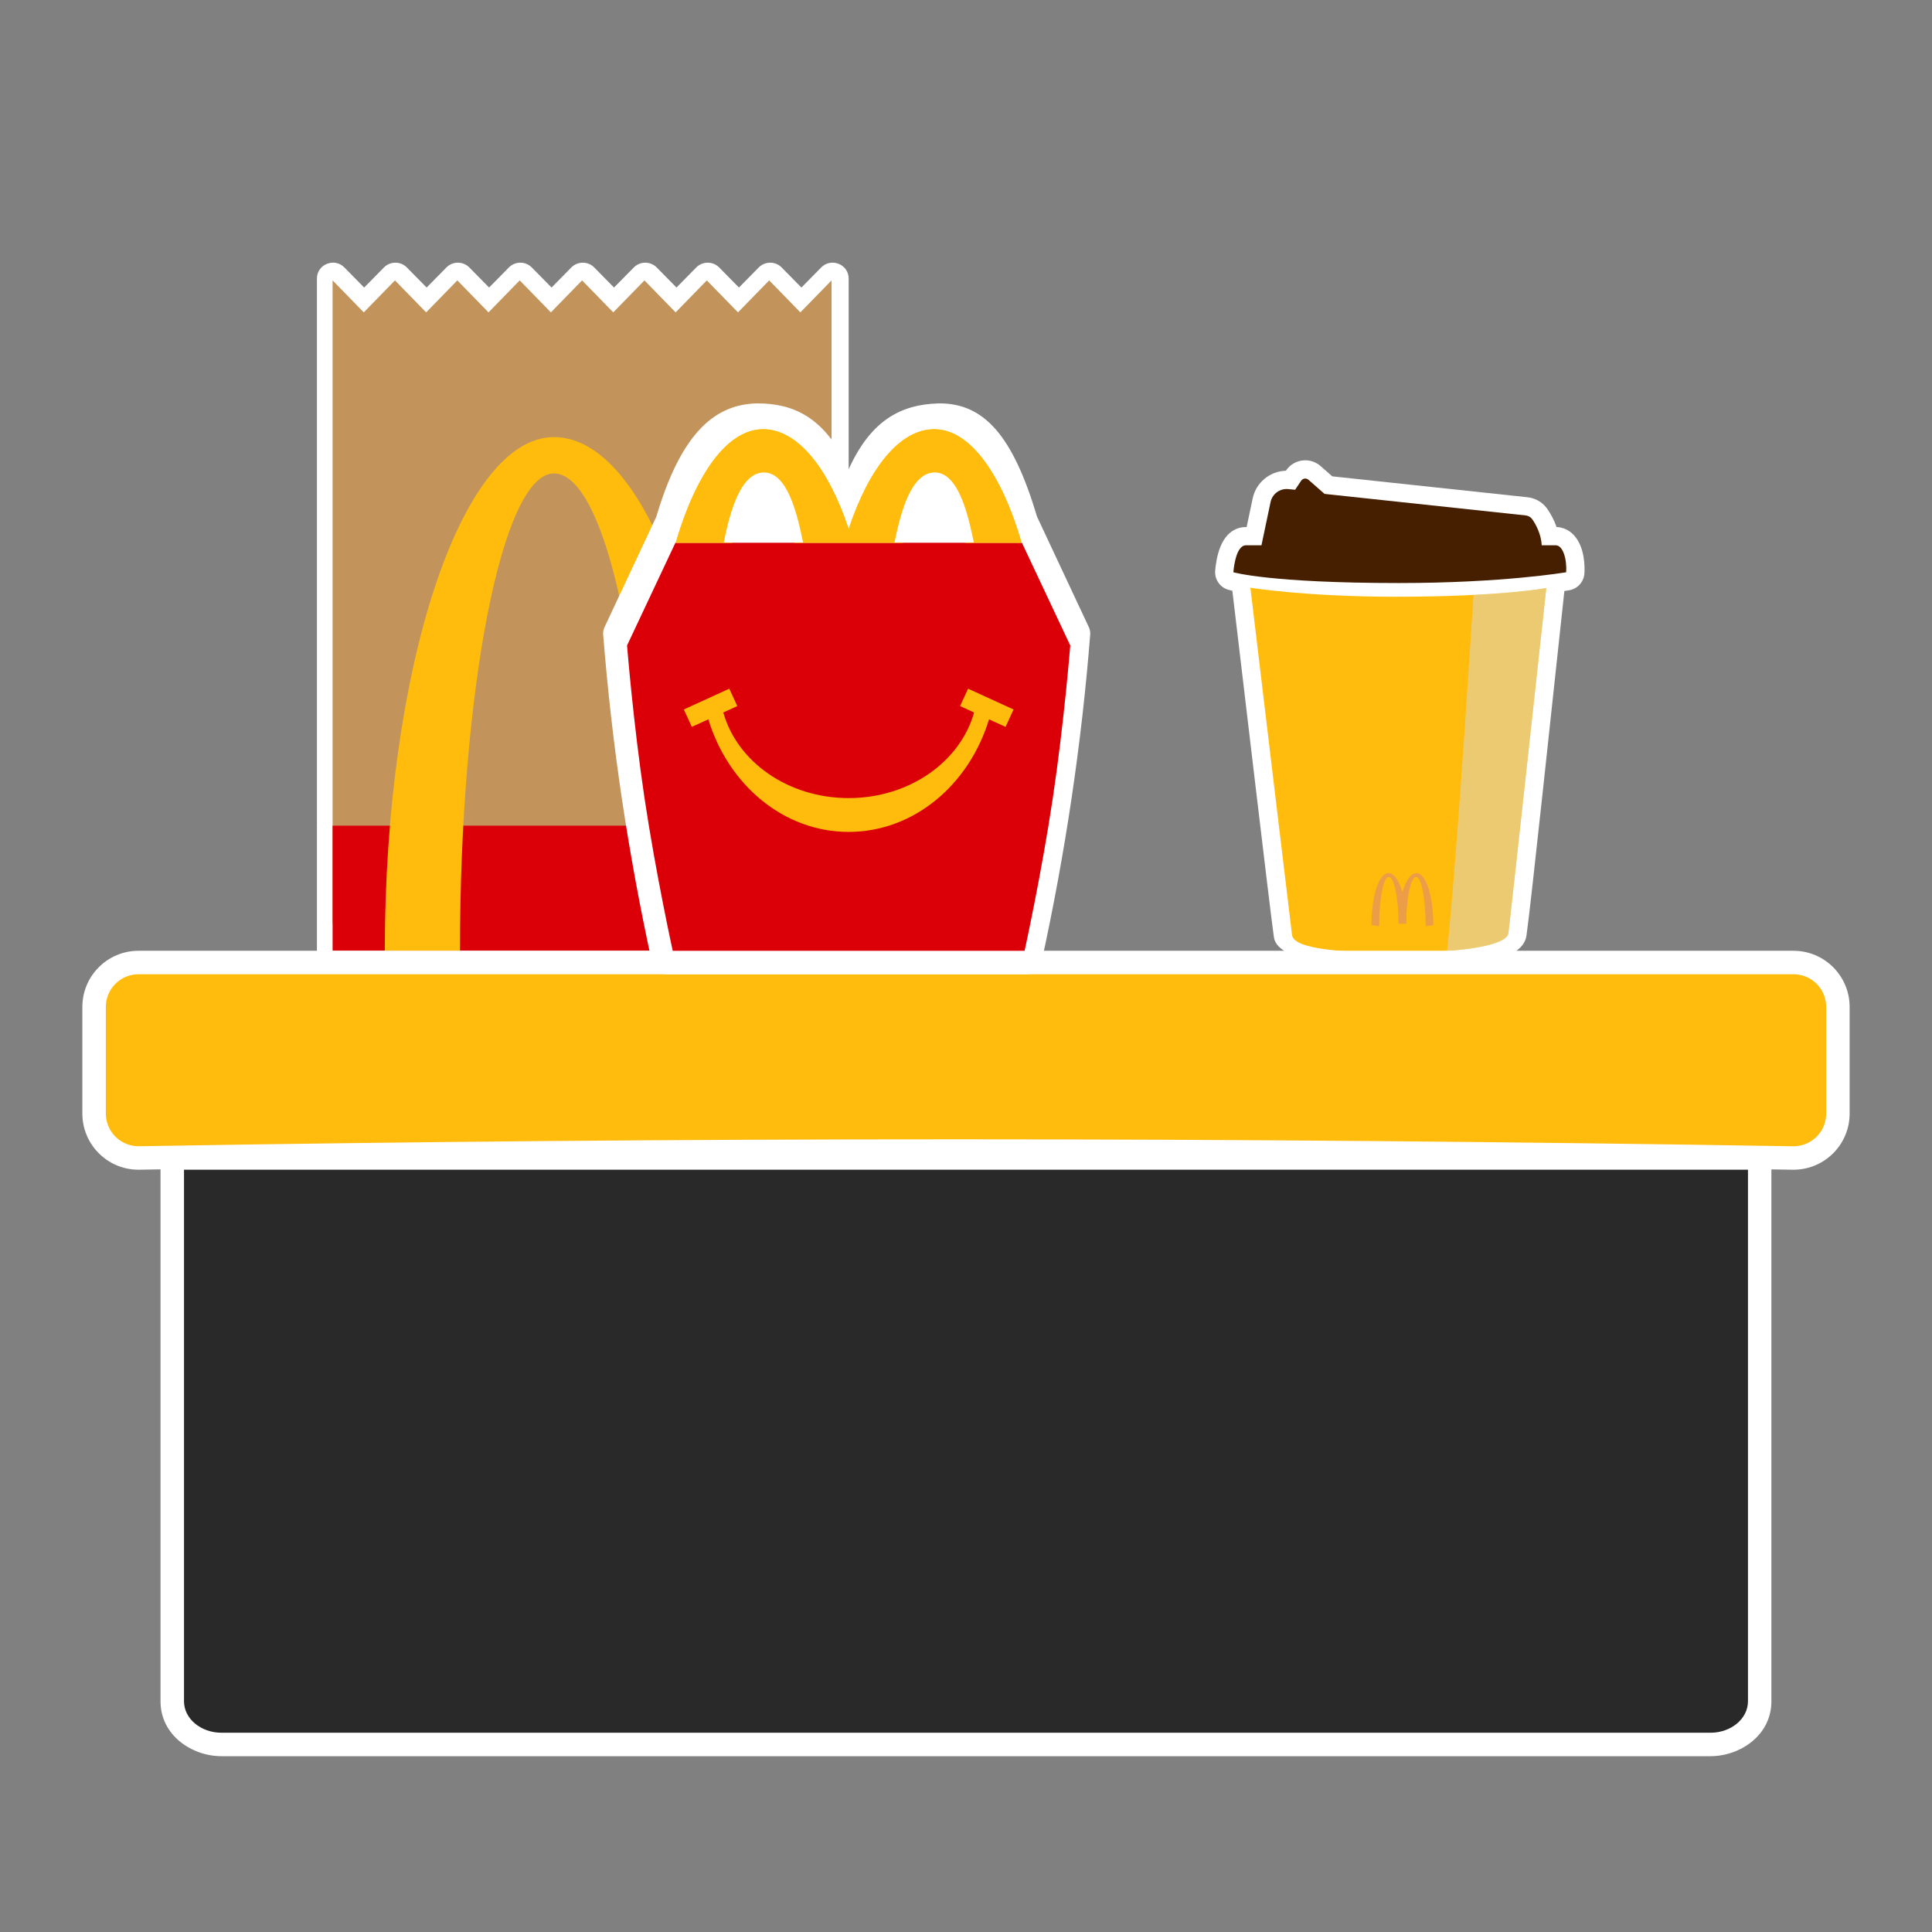 <svg width="170" height="170" viewBox="0 0 170 170" fill="none" xmlns="http://www.w3.org/2000/svg">
<rect x="0" y="0" width="170" height="170" fill="#808080" stroke="none"/>
<path d="M68.779 23.535L70.519 25.301L72.258 23.535C73.14 22.639 74.676 23.258 74.676 24.509V85.038H27.887V24.509C27.887 23.258 29.423 22.639 30.305 23.535L32.044 25.301L33.783 23.535C34.32 22.99 35.195 22.974 35.752 23.487L35.801 23.535L37.541 25.301L39.28 23.535C39.816 22.99 40.691 22.974 41.248 23.487L41.298 23.535L43.037 25.301L44.776 23.535C45.313 22.99 46.188 22.974 46.744 23.487L46.794 23.535L48.533 25.301L50.272 23.535C50.809 22.99 51.684 22.974 52.241 23.487L52.29 23.535L54.029 25.301L55.769 23.535C56.306 22.99 57.18 22.974 57.737 23.487L57.787 23.535L59.526 25.301L61.265 23.535C61.802 22.99 62.677 22.974 63.233 23.487L63.283 23.535L65.022 25.301L66.761 23.535C67.298 22.99 68.173 22.974 68.73 23.487L68.779 23.535Z" fill="white"/>
<path fill-rule="evenodd" clip-rule="evenodd" d="M29.266 24.672L32.01 27.486L34.754 24.672L37.498 27.486L40.242 24.672L42.986 27.486L45.73 24.672L48.474 27.486L51.218 24.672L53.962 27.486L56.706 24.672L59.45 27.486L62.194 24.672L64.938 27.486L67.682 24.672L70.426 27.486L73.17 24.672V80.96C73.17 82.204 72.162 83.212 70.919 83.212H31.517C30.274 83.212 29.266 82.204 29.266 80.96V24.672Z" fill="#C2945C"/>
<path d="M29.266 72.652H73.303V83.662H29.266V72.652Z" fill="#DB0007"/>
<path fill-rule="evenodd" clip-rule="evenodd" d="M73.165 38.593C72.804 38.514 72.256 38.463 71.889 38.463C67.216 38.463 63.043 44.485 60.316 53.9C57.587 44.485 53.416 38.463 48.74 38.463C40.525 38.463 33.859 58.946 33.859 83.662H40.474C40.474 60.716 44.177 41.658 48.74 41.658C53.307 41.658 57.008 58.833 57.008 80.017H63.622C63.622 58.833 67.326 41.658 71.889 41.658C72.259 41.658 72.807 41.791 73.165 42.029C73.163 39.881 73.165 41.007 73.165 38.593Z" fill="#FFBC0D"/>
<path d="M113.152 41.411C113.532 40.842 114.167 40.502 114.851 40.502C115.347 40.502 115.825 40.682 116.198 41.009L117.228 41.914L134.419 43.755C135.129 43.832 135.768 44.214 136.169 44.805C136.439 45.201 136.744 45.736 136.964 46.376C137.531 46.393 138.067 46.641 138.478 47.08C139.477 48.143 139.448 49.93 139.416 50.452C139.369 51.196 138.818 51.81 138.084 51.936L138.08 51.936C138.055 51.941 137.91 51.965 137.652 52.003C136.753 60.258 134.704 79.691 134.317 82.329C133.929 84.967 128.073 85.032 123.873 85.168C119.178 85.319 112.433 84.802 112.096 82.484C111.759 80.166 109.176 58.156 108.437 51.983C108.225 51.936 108.109 51.904 108.072 51.892C107.353 51.679 106.877 50.997 106.925 50.248C106.93 50.172 106.98 49.478 107.171 48.755C107.72 46.684 108.948 46.375 109.631 46.375H109.695L110.227 43.85C110.518 42.466 111.738 41.456 113.145 41.422L113.152 41.411Z" fill="white"/>
<path fill-rule="evenodd" clip-rule="evenodd" d="M108.527 50.353C108.527 50.353 108.681 47.982 109.63 47.982H110.998L111.798 44.181C111.95 43.458 112.621 42.965 113.356 43.036L113.961 43.094L114.488 42.303C114.634 42.084 114.939 42.044 115.137 42.218L116.55 43.459L134.247 45.354C134.488 45.38 134.704 45.51 134.841 45.71C135.137 46.146 135.61 46.988 135.66 47.982H136.9C137.52 47.982 137.884 49.186 137.811 50.353C137.811 50.353 132.286 51.302 123.096 51.302C111.718 51.302 108.527 50.353 108.527 50.353Z" fill="#461E00"/>
<path fill-rule="evenodd" clip-rule="evenodd" d="M110.023 51.715C110.023 51.715 113.58 81.447 113.688 82.277C113.853 83.536 118.152 83.829 123.021 83.829C127.889 83.829 132.561 83.317 132.725 82.113C132.889 80.909 136.062 51.742 136.062 51.742C136.062 51.742 132.096 52.508 122.824 52.508C114.865 52.508 110.023 51.715 110.023 51.715Z" fill="#FFBC0D"/>
<g style="mix-blend-mode:multiply" opacity="0.5">
<path fill-rule="evenodd" clip-rule="evenodd" d="M127.336 83.679C128.121 76.076 129.087 61.267 129.655 52.349C134.085 52.124 136.063 51.742 136.063 51.742C136.063 51.742 132.891 80.909 132.726 82.113C132.613 82.946 130.339 83.448 127.336 83.679Z" fill="#D8D8D8"/>
</g>
<path fill-rule="evenodd" clip-rule="evenodd" d="M124.593 77.166C125.063 77.131 125.443 79.058 125.443 81.5C125.669 81.47 125.894 81.436 126.12 81.396C126.12 78.766 125.44 76.763 124.593 76.826C124.112 76.863 123.681 77.512 123.4 78.513C123.118 77.512 122.687 76.863 122.206 76.826C121.359 76.763 120.68 78.766 120.68 81.396C120.905 81.436 121.13 81.47 121.356 81.5C121.356 79.058 121.736 77.131 122.206 77.166C122.676 77.202 123.059 79.034 123.058 81.288C123.286 81.293 123.513 81.293 123.741 81.288C123.741 79.034 124.123 77.202 124.593 77.166Z" fill="#EC9D47"/>
<path fill-rule="evenodd" clip-rule="evenodd" d="M14.125 100.861H155.869V149.702C155.869 152.698 153.107 154.531 150.502 154.531H19.492C16.887 154.531 14.125 152.698 14.125 149.702V100.861Z" fill="white"/>
<path fill-rule="evenodd" clip-rule="evenodd" d="M12.186 85.725H157.808C159.398 85.725 160.686 87.013 160.686 88.602V97.985C160.686 99.574 159.398 100.862 157.808 100.862L157.762 100.862C132.72 100.454 108.19 100.25 84.17 100.25C60.192 100.25 36.213 100.453 12.235 100.86C10.694 100.886 9.416 99.696 9.315 98.175L9.309 97.983V88.602C9.309 87.013 10.597 85.725 12.186 85.725Z" fill="white"/>
<path d="M157.738 102.926L157.73 102.926C132.699 102.518 108.18 102.314 84.172 102.314C60.205 102.314 36.238 102.517 12.271 102.924C9.625 102.969 7.43 100.925 7.257 98.311L7.255 98.277L7.247 98.051L7.246 97.983V88.602C7.246 85.873 9.459 83.66 12.188 83.66H157.81C160.539 83.66 162.752 85.873 162.752 88.602V97.985C162.752 100.714 160.539 102.926 157.81 102.926H157.802L157.738 102.926Z" fill="white"/>
<path d="M16.191 102.926H153.807V149.702C153.807 151.229 152.328 152.467 150.504 152.467H19.494C17.67 152.467 16.191 151.229 16.191 149.702V102.926Z" fill="#292929"/>
<path fill-rule="evenodd" clip-rule="evenodd" d="M12.19 85.725H157.812C159.401 85.725 160.69 87.013 160.69 88.602V97.985C160.69 99.574 159.401 100.862 157.812 100.862L157.765 100.862C132.724 100.454 108.193 100.25 84.174 100.25C60.196 100.25 36.217 100.453 12.239 100.86C10.698 100.886 9.419 99.696 9.319 98.175L9.312 97.983V88.602C9.312 87.013 10.601 85.725 12.19 85.725Z" fill="#FFBC0D"/>
<path d="M82.69 35.496C86.612 35.496 89.116 38.378 91.206 45.31L91.255 45.474L91.284 45.532L95.812 55.191C95.906 55.391 95.946 55.612 95.929 55.832C95.554 60.617 95.005 65.434 94.284 70.281C93.562 75.129 92.676 79.944 91.627 84.728C91.503 85.292 91.018 85.699 90.448 85.725L90.391 85.726H58.612C58.018 85.726 57.504 85.31 57.376 84.727C56.317 79.881 55.432 75.066 54.719 70.281C54.007 65.497 53.459 60.681 53.074 55.833C53.059 55.637 53.089 55.44 53.162 55.258L53.191 55.191L57.732 45.505L57.748 45.473L57.803 45.291C59.849 38.512 62.608 35.668 66.422 35.501L66.538 35.497L66.658 35.496C69.791 35.496 72.528 36.696 74.569 41.063L74.674 41.29L74.715 41.2C76.717 36.85 79.4 35.615 82.476 35.5L82.574 35.497L82.69 35.496Z" fill="white"/>
<path fill-rule="evenodd" clip-rule="evenodd" d="M59.43 47.757H84.952L84.901 47.52C84.188 44.276 83.26 42.311 82.246 42.311C81.186 42.311 80.222 44.288 79.498 47.521L79.446 47.757H69.928L69.877 47.52C69.164 44.276 68.236 42.311 67.222 42.311C66.15 42.311 65.175 44.336 64.448 47.638L64.422 47.757H59.456C61.226 41.687 64.01 37.77 67.144 37.77C70.186 37.77 72.9 41.196 74.675 46.553C76.45 41.196 79.164 37.77 82.206 37.77C85.308 37.77 88.068 41.609 89.84 47.575L89.893 47.757H89.919L94.174 56.793C93.823 61.242 93.311 65.72 92.637 70.228C91.963 74.736 91.136 79.214 90.156 83.663H59.194C58.205 79.156 57.377 74.677 56.712 70.228C56.047 65.779 55.535 61.301 55.176 56.793L59.43 47.757Z" fill="white"/>
<path fill-rule="evenodd" clip-rule="evenodd" d="M59.43 47.758H89.919L94.174 56.794C94.174 56.794 93.648 63.468 92.637 70.229C91.626 76.991 90.156 83.664 90.156 83.664H59.194C59.194 83.664 57.71 76.903 56.712 70.229C55.714 63.556 55.176 56.794 55.176 56.794L59.43 47.758Z" fill="#DB0007"/>
<path fill-rule="evenodd" clip-rule="evenodd" d="M74.677 73.201C68.949 73.201 64.082 69.057 62.328 63.295L60.873 63.96L60.172 62.428L64.172 60.598L64.874 62.13L63.644 62.693C64.851 67.016 69.333 70.226 74.677 70.226C80.021 70.226 84.503 67.016 85.71 62.693L84.48 62.13L85.182 60.598L89.183 62.428L88.481 63.96L87.026 63.295C85.272 69.057 80.406 73.201 74.677 73.201Z" fill="#FFBC0D"/>
<path fill-rule="evenodd" clip-rule="evenodd" d="M64.424 47.757C65.153 44.384 66.138 42.311 67.223 42.311C68.262 42.311 69.21 44.371 69.929 47.757H79.447C80.177 44.384 81.162 42.311 82.246 42.311C83.286 42.311 84.233 44.371 84.953 47.757H89.894C88.125 41.687 85.34 37.77 82.207 37.77C79.165 37.77 76.451 41.196 74.676 46.553C72.901 41.196 70.187 37.77 67.145 37.77C64.011 37.77 61.227 41.687 59.457 47.757H64.424Z" fill="#FFBC0D"/>
<path fill-rule="evenodd" clip-rule="evenodd" d="M64.424 47.757C65.153 44.384 66.138 42.311 67.223 42.311C68.262 42.311 69.21 44.371 69.929 47.757H79.447C80.177 44.384 81.162 42.311 82.246 42.311C83.286 42.311 84.233 44.371 84.953 47.757H89.894C88.125 41.687 85.34 37.77 82.207 37.77C79.165 37.77 76.451 41.196 74.676 46.553C72.901 41.196 70.187 37.77 67.145 37.77C64.011 37.77 61.227 41.687 59.457 47.757H64.424Z" fill="#FFBC0D"/>
<path fill-rule="evenodd" clip-rule="evenodd" d="M78.918 46.773C79.68 43.375 80.752 41.574 82.246 41.574C83.702 41.574 84.732 43.363 85.482 46.776L85.689 47.733H78.707L78.918 46.773ZM84.154 46.318C83.561 43.958 82.857 42.799 82.274 42.764L82.246 42.763C81.602 42.763 80.843 43.96 80.222 46.428L80.193 46.544H84.209L84.154 46.318Z" fill="white"/>
<path fill-rule="evenodd" clip-rule="evenodd" d="M63.867 46.892C64.631 43.42 65.712 41.574 67.221 41.574C68.642 41.574 69.657 43.278 70.403 46.532L70.457 46.776L70.664 47.733H63.684L63.867 46.892ZM69.128 46.318C68.535 43.958 67.831 42.799 67.248 42.764L67.221 42.763C66.578 42.763 65.818 43.967 65.197 46.432L65.168 46.544H69.184L69.128 46.318Z" fill="white"/>
</svg>
